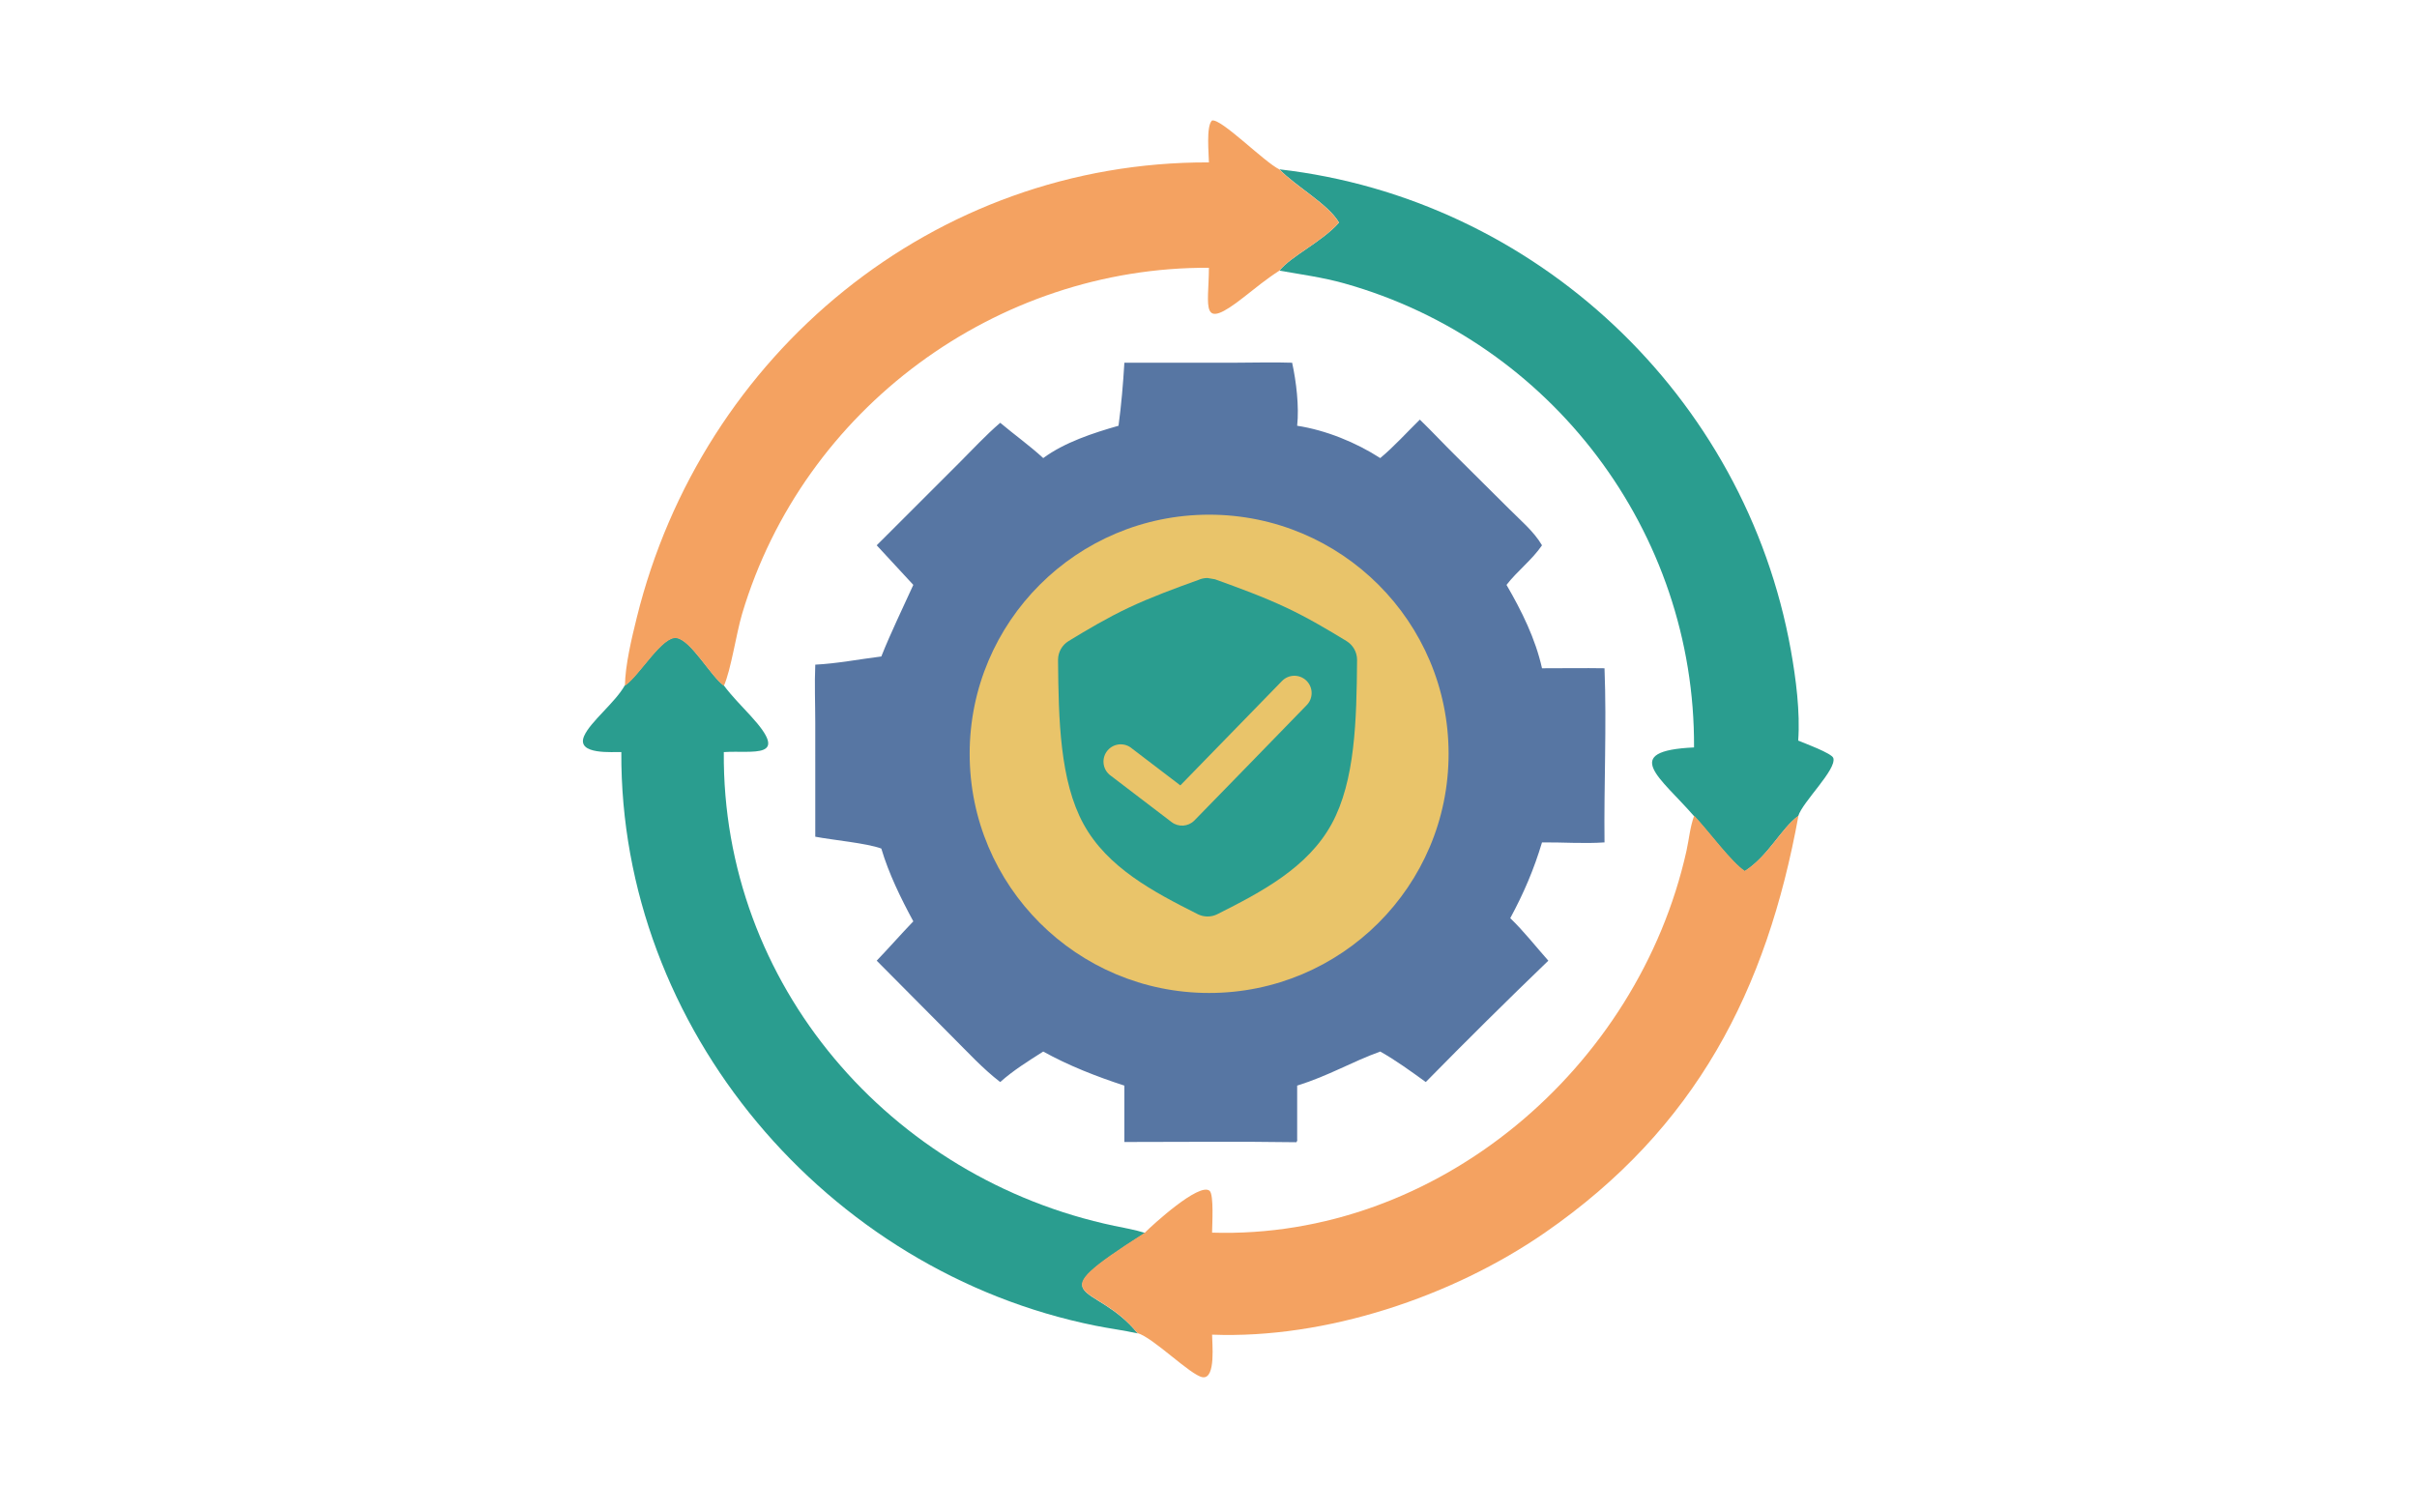 <svg width="2488" height="1556" xmlns="http://www.w3.org/2000/svg" xmlns:xlink="http://www.w3.org/1999/xlink" xml:space="preserve" overflow="hidden"><g transform="translate(-956 -466)"><g><g><g><path d="M818.125 728.139 819.209 727.339C833.87 716.434 856.939 676.639 871.381 679.026 886.455 681.511 906.523 718.453 920.068 728.139 928.386 739.245 938.214 749.131 947.596 759.32 989.617 805 949.616 794.733 920.068 796.753 918.113 1036.12 1091.39 1235.87 1322.03 1284.46 1332.76 1286.72 1343.37 1288.46 1353.85 1291.8L1352.7 1292.54C1240.33 1364.4 1302.14 1340.42 1346.13 1395.2 1331.78 1392.01 1317.16 1390.16 1302.74 1387.26 1026.08 1331.71 813.034 1081.49 814.576 796.753 806.974 796.301 767.676 800.218 776.239 780.285 782.57 765.56 808.162 745.904 818.125 728.139Z" fill="#2A9D8F" fill-rule="evenodd" transform="matrix(1 0 0 1 781.006 443.457)"/><path d="M1492 196.856C1755.13 227.007 1971.35 429.378 2018.45 691.855 2023.65 720.841 2028.17 755.693 2026.01 784.905 2031.85 787.461 2060.74 797.921 2062.19 802.935 2065.66 814.873 2030.53 847.925 2026.01 862.689 2008.21 875.614 1995.44 903.723 1970.85 919.578 1957.03 910.511 1933.3 877.989 1918.79 862.689 1884.64 823.249 1841.63 795.566 1918.79 791.965 1920.09 570.02 1771.55 373.928 1558.61 314.218 1536.69 308.075 1514.36 305.081 1492 301.136 1504.18 285.984 1536.17 271.279 1553.32 251.675 1542.46 232.726 1508.76 214.396 1492 196.856Z" fill="#2A9D8F" fill-rule="evenodd" transform="matrix(1 0 0 1 781.006 443.457)"/><path d="M1971.08 919.061C1995.7 903.213 2008.48 875.117 2026.29 862.192 1993.63 1041.88 1920.91 1183.91 1765.18 1291.56 1669.95 1357.38 1539.77 1401.04 1422.68 1396.47 1422.58 1403.87 1426.92 1442.39 1412.91 1440.29 1400.65 1438.45 1362.16 1399.42 1345.77 1394.81 1301.8 1340.06 1240 1364.03 1352.34 1292.21L1353.49 1291.46C1361.38 1283.51 1409.63 1239.36 1420.14 1248.41 1424.68 1252.32 1422.73 1283.84 1422.68 1291.46 1654.69 1298.64 1861.15 1122.05 1911 898.49 1913.69 886.429 1914.63 873.839 1918.98 862.192 1933.5 877.492 1957.26 909.995 1971.08 919.061Z" fill="#F4A261" fill-rule="evenodd" transform="matrix(1 0 0 1 781.006 443.457)"/><path d="M1419.43 189.722C1419.37 181.304 1416.39 152.584 1422.55 146.618 1431.83 144.065 1475.99 189.084 1491.91 196.91 1508.68 214.451 1542.4 232.779 1553.26 251.728 1536.1 271.332 1504.1 286.035 1491.91 301.187 1479.02 309.412 1467.15 319.138 1455.15 328.572 1409.55 364.384 1419.19 338.827 1419.43 298.194 1200.8 297.129 1001.97 443.015 938.93 654.35 932.883 674.612 927.482 712.091 920.145 728.565 906.607 718.873 886.558 681.943 871.491 679.459 857.055 677.071 834.006 716.86 819.358 727.765L818.273 728.565C818.557 707.167 825.32 679.194 830.508 658.196 897.534 386.859 1136.24 188.666 1419.43 189.722Z" fill="#F4A261" fill-rule="evenodd" transform="matrix(1 0 0 1 781.006 443.457)"/><path d="M1332.4 395.945 1445.97 395.933C1465.64 395.925 1485.43 395.265 1505.09 395.945 1509.35 415.447 1512.41 441.035 1510.26 460.824 1539.72 465.341 1570.74 477.936 1595.79 494.101 1610.21 482.084 1623.11 467.637 1636.55 454.503 1649.37 466.91 1661.47 479.992 1674.19 492.485L1728.18 546.149C1739.96 558.036 1753.78 569.393 1762.3 583.891 1751.99 598.991 1736.97 610.175 1725.76 624.645 1741.27 651.305 1755.58 680.104 1762.3 710.471 1783.74 710.504 1805.2 710.123 1826.64 710.471 1828.95 770.006 1825.97 830.115 1826.64 889.727 1805.51 891.211 1783.55 889.513 1762.3 889.727 1754.15 917.113 1743.25 942.621 1729.6 967.723 1743.48 981.029 1755.98 997.064 1768.81 1011.49 1726.18 1052.51 1684.13 1094.23 1642.66 1136.43 1627.44 1125.41 1612.17 1114.3 1595.79 1105.03 1566.04 1115.77 1543.15 1129.83 1510.26 1140.1L1510.26 1195.03C1510.35 1197.43 1510.64 1196.32 1509.4 1198.38 1450.43 1197.49 1391.38 1198.14 1332.4 1198.14L1332.4 1140.1C1304.34 1130.97 1274.61 1119.42 1248.88 1105.03 1233.94 1114.47 1217.75 1124.63 1204.6 1136.43 1186.74 1122.76 1171.12 1105.63 1155.2 1089.77L1077.45 1011.49C1090.21 998.167 1102.36 984.3 1115.13 970.994 1102.24 947.125 1089.95 922.12 1082.2 896.063 1067.04 890.443 1032.16 887.332 1014.22 883.874L1014.21 766.721C1014.2 746.782 1013.35 726.668 1014.22 706.761 1036.74 705.625 1059.79 701.108 1082.2 698.34 1092.19 673.206 1104.01 649.259 1115.13 624.645L1077.45 583.891 1162.08 499.333C1176.02 485.433 1189.64 470.577 1204.6 457.777 1219.21 470.054 1234.81 481.21 1248.88 494.101 1270.75 477.944 1300.32 468.23 1326.37 460.824 1329.28 439.214 1331.1 417.711 1332.4 395.945Z" fill="#5776A3" fill-rule="evenodd" transform="matrix(1 0 0 1 781.006 443.457)"/><path d="M1173.14 798.547C1173.14 662.584 1283.5 552.369 1419.64 552.369 1555.78 552.369 1666.14 662.584 1666.14 798.547 1666.14 934.51 1555.78 1044.73 1419.64 1044.73 1283.5 1044.73 1173.14 934.51 1173.14 798.547Z" fill="#E9C46A" fill-rule="evenodd" transform="matrix(1 0 0 1 781.006 443.457)"/><path d="M1506.88 718.195C1502.26 718.331 1497.89 720.254 1494.67 723.564 1490.66 727.584 1464.13 754.887 1436.74 783.047 1414.5 805.91 1398.83 822.003 1390.01 831.05L1340.33 793.159C1332.92 786.699 1321.7 787.48 1315.26 794.882 1308.82 802.29 1309.6 813.531 1317 819.99 1317.59 820.493 1318.21 820.971 1318.86 821.416L1381.04 868.851C1388.11 874.214 1398.07 873.562 1404.36 867.277 1408.37 863.244 1434.89 836.032 1462.28 807.865 1489.67 779.717 1517.92 750.589 1519.83 748.679 1526.83 741.794 1526.94 730.533 1520.07 723.519 1516.61 719.983 1511.83 718.053 1506.88 718.195ZM1417.92 617.546 1425.67 618.878 1425.69 618.878C1450.76 627.92 1476.08 637.193 1499.28 648.162L1499.3 648.162C1521.41 658.616 1541.53 670.573 1561.13 682.511L1561.19 682.556C1567.62 686.55 1571.93 693.674 1571.93 701.811L1571.93 702.515C1571.42 763.533 1570.04 826.456 1545.7 870.852L1545.67 870.897C1521.09 915.706 1473.77 940.666 1428.21 963.567L1428.21 963.586C1425.16 965.129 1421.7 966 1418.03 966 1414.44 966 1411.06 965.161 1408.04 963.683L1407.87 963.586C1362.3 940.679 1314.96 915.719 1290.38 870.897 1266.03 826.507 1264.65 763.482 1264.12 702.463L1264.12 701.805C1264.12 693.668 1268.41 686.531 1274.85 682.556L1274.85 682.537C1294.47 670.599 1314.6 658.629 1336.76 648.156 1359.48 637.421 1384.24 628.313 1408.79 619.467L1408.82 619.45C1411.57 618.25 1414.61 617.559 1417.79 617.559L1417.92 617.559ZM1417.92 617.543 1417.92 617.546 1417.92 617.546Z" fill="#2A9D8F" fill-rule="evenodd" transform="matrix(1 0 0 1 781.006 443.457)"/></g></g></g></g></svg>
